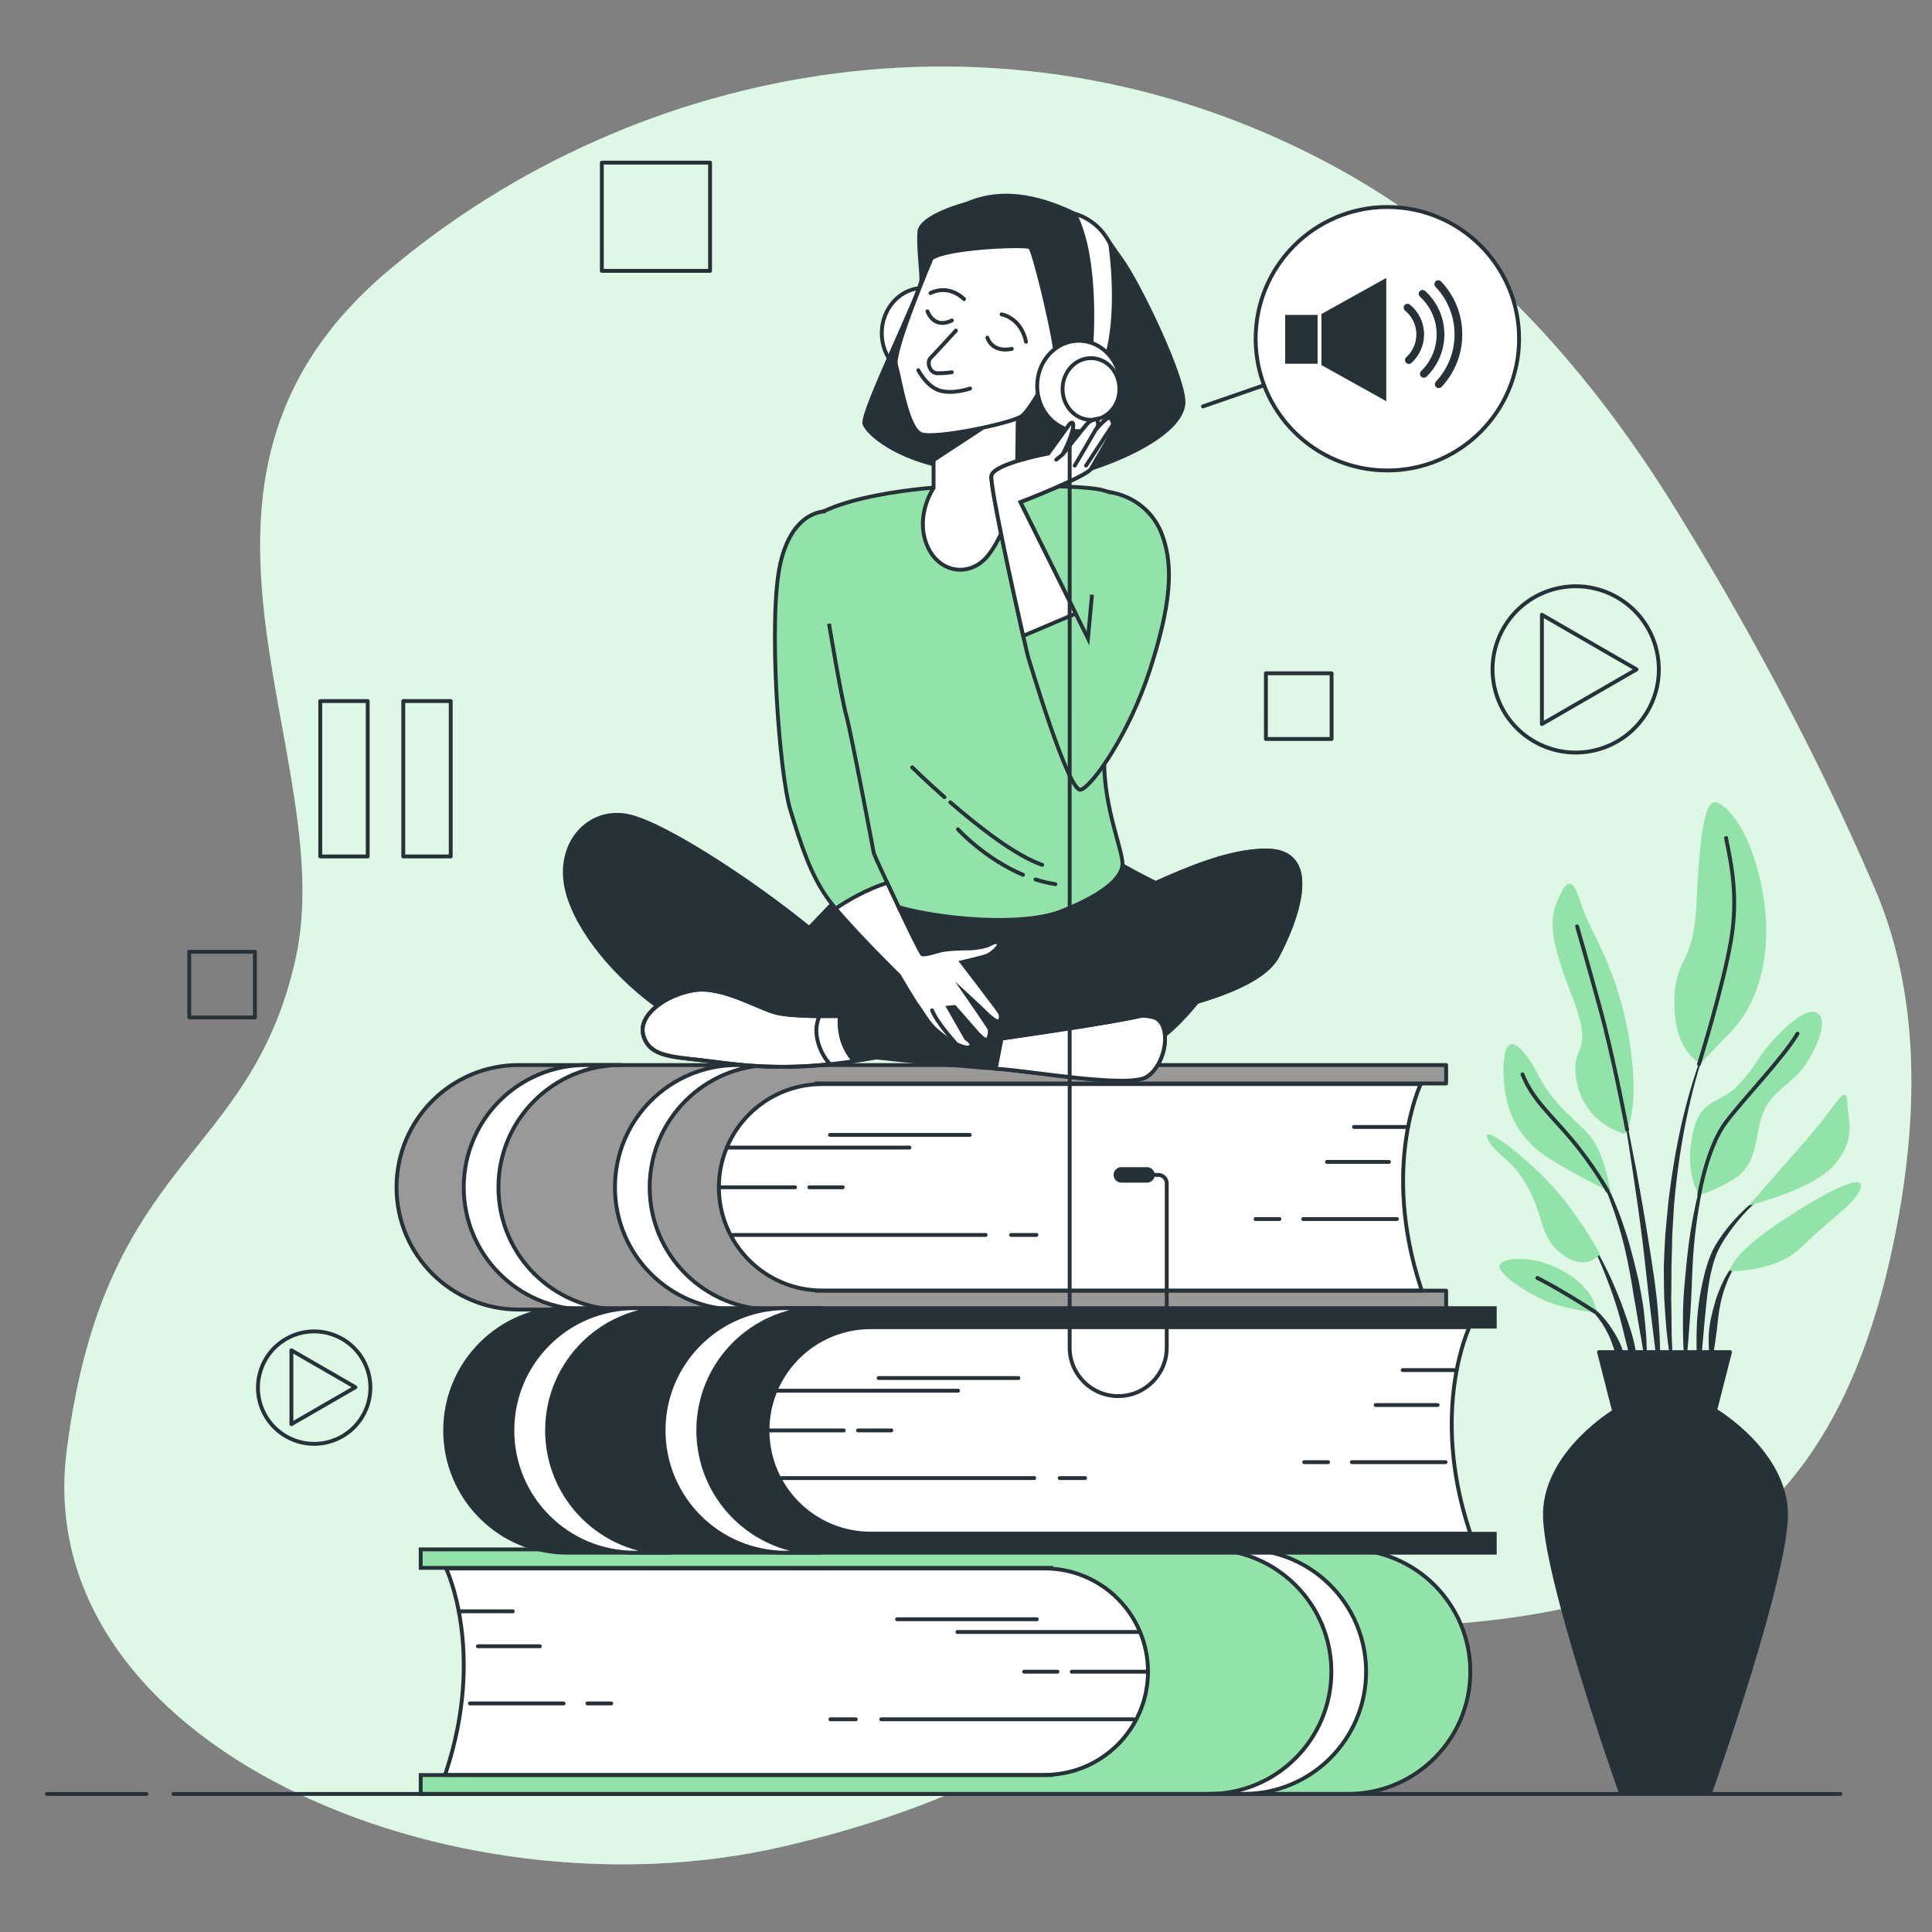 <?xml version="1.0" encoding="utf-8"?>
<!-- Generator: Adobe Illustrator 27.5.0, SVG Export Plug-In . SVG Version: 6.00 Build 0)  -->
<svg version="1.1" xmlns="http://www.w3.org/2000/svg" xmlns:xlink="http://www.w3.org/1999/xlink" x="0px" y="0px"
	 viewBox="0 0 500 500" style="enable-background:new 0 0 500 500;" xml:space="preserve">
<rect x="0" y="0" width="500" height="500" fill="#808080" stroke="none"/>
<g id="Background_Simple">
	<g>
		<path style="fill:#92E3A9;" d="M472.732,202.676c-11.686-24.133-25.001-48.08-38.817-70.477
			c-21.401-34.692-49.42-67.213-86.089-87.727C262.761-3.114,164.774,15.507,100.168,70.335S88.323,195.508,76.479,248.266
			c-11.844,52.759-49.532,50.69-59.223,127.242c-9.691,76.552,100.14,122.069,185.205,102.414
			c85.065-19.655,86.142-54.828,158.286-56.897c72.144-2.069,115.215-23.793,130.29-104.485c5.297-28.352,5.856-59.17-5.71-86.254
			C481.407,221.107,477.188,211.878,472.732,202.676z"/>
		<path style="opacity:0.7;fill:#FFFFFF;" d="M472.732,202.676c-11.686-24.133-25.001-48.08-38.817-70.477
			c-21.401-34.692-49.42-67.213-86.089-87.727C262.761-3.114,164.774,15.507,100.168,70.335S88.323,195.508,76.479,248.266
			c-11.844,52.759-49.532,50.69-59.223,127.242c-9.691,76.552,100.14,122.069,185.205,102.414
			c85.065-19.655,86.142-54.828,158.286-56.897c72.144-2.069,115.215-23.793,130.29-104.485c5.297-28.352,5.856-59.17-5.71-86.254
			C481.407,221.107,477.188,211.878,472.732,202.676z"/>
	</g>
</g>
<g id="Plant_1_">
	<g>
		<g>
			<g>
				<path style="fill:#263238;" d="M442.164,269.343l0.002-0.006c0.019-0.048-0.004-0.102-0.051-0.122
					c-0.048-0.021-0.104,0.001-0.125,0.05c-2.885,6.663-4.914,13.658-6.608,20.714c-1.634,7.075-2.818,14.252-3.646,21.474
					l-0.516,5.428c-0.08,0.905-0.178,1.81-0.243,2.716l-0.148,2.723c-0.078,1.816-0.19,3.633-0.241,5.45l0.049,5.455l0.061,2.726
					c0.04,0.908,0.106,1.815,0.167,2.722c0.138,1.813,0.248,3.627,0.414,5.435c0.348,3.616,0.891,7.213,1.451,10.794
					c0.007,0.046,0.047,0.081,0.095,0.081c0.053,0,0.095-0.043,0.095-0.096v-0.005c-0.01-1.818-0.086-3.626-0.127-5.436
					c-0.052-1.808-0.21-3.607-0.184-5.416c0.008-1.808-0.039-3.611-0.059-5.414l-0.05-2.703l0.048-2.704l0.025-5.405l0.146-5.402
					l0.056-2.703c0.035-0.901,0.102-1.799,0.151-2.699l0.332-5.399c0.632-7.184,1.619-14.342,3.058-21.418
					C437.751,283.114,439.527,276.073,442.164,269.343z"/>
				<path style="fill:#263238;" d="M442.939,297.606c0.014-0.048-0.012-0.103-0.06-0.119c-0.05-0.017-0.104,0.009-0.121,0.059
					c-1.555,4.491-2.797,9.085-3.848,13.727c-1.003,4.65-1.791,9.361-2.271,14.108c-0.48,4.73-1.009,9.465-1.074,14.221
					c-0.073,4.753,0.003,9.513,0.505,14.261c0.005,0.044,0.04,0.081,0.085,0.085c0.053,0.006,0.1-0.033,0.105-0.085
					c0.549-4.735,0.884-9.458,1.212-14.18c0.335-4.72,0.38-9.453,0.688-14.174c0.285-4.707,0.876-9.395,1.686-14.052
					C440.641,306.798,441.632,302.157,442.939,297.606z"/>
				<path style="fill:#263238;" d="M458.608,307.548c-0.028-0.044-0.087-0.058-0.132-0.03c-3.922,2.483-7.42,5.61-10.477,9.134
					c-1.503,1.788-2.899,3.66-4.096,5.696l-0.842,1.589l-0.659,1.65c-0.237,0.547-0.404,1.111-0.575,1.673
					c-0.169,0.563-0.359,1.124-0.511,1.691c-1.177,4.541-1.956,9.169-2.168,13.821c-0.189,4.649-0.101,9.305,0.52,13.921
					c0.007,0.044,0.043,0.08,0.088,0.083c0.053,0.004,0.099-0.036,0.103-0.089l1.194-13.78c0.476-4.555,0.768-9.138,1.746-13.587
					c0.124-0.554,0.284-1.096,0.424-1.645c0.142-0.549,0.28-1.1,0.483-1.623l0.559-1.593l0.72-1.504
					c1.061-1.991,2.359-3.895,3.754-5.7c2.798-3.611,6.09-6.903,9.838-9.575l0.005-0.004
					C458.623,307.647,458.635,307.591,458.608,307.548z"/>
				<path style="fill:#263238;" d="M451.024,325.252c-2.135,1.379-3.564,3.547-4.764,5.727c-1.145,2.23-2.047,4.593-2.67,7.017
					c-0.187,0.6-0.335,1.208-0.466,1.82l-0.432,1.832c-0.22,1.23-0.393,2.474-0.463,3.721c-0.016,1.25-0.052,2.499,0.032,3.745
					c0.104,1.246,0.245,2.489,0.491,3.721c0.009,0.035,0.038,0.069,0.076,0.076c0.053,0.011,0.104-0.024,0.115-0.076
					c0.302-1.229,0.5-2.448,0.66-3.663c0.194-1.213,0.382-2.418,0.527-3.625c0.177-1.201,0.336-2.4,0.43-3.61
					c0.168-1.194,0.256-2.415,0.518-3.595c0.419-2.389,1.11-4.721,2.043-6.951c0.929-2.212,2.14-4.416,4-5.974l0.014-0.012
					c0.036-0.03,0.045-0.083,0.019-0.124C451.127,325.236,451.068,325.223,451.024,325.252z"/>
				<path style="fill:#263238;" d="M429.05,339.054c-0.515-6.117-1.524-12.173-2.478-18.226c-0.956-6.054-2.011-12.089-3.118-18.114
					c-1.147-6.017-2.345-12.023-3.643-18.008c-0.011-0.05-0.06-0.083-0.11-0.074c-0.052,0.01-0.086,0.059-0.077,0.111
					c1.047,6.03,1.994,12.077,2.889,18.13c0.918,6.048,1.782,12.104,2.548,18.171c0.748,6.069,1.33,12.152,2.091,18.211l2.238,18.21
					c0.005,0.046,0.043,0.082,0.091,0.085c0.053,0.003,0.097-0.038,0.1-0.091c0.07-1.534,0.072-3.069,0.109-4.607
					c0.014-1.537-0.062-3.068-0.09-4.605C429.542,345.172,429.28,342.115,429.05,339.054z"/>
				<path style="fill:#263238;" d="M425.382,338.966c-0.327-2.423-0.772-4.832-1.235-7.233l-0.859-3.571
					c-0.281-1.191-0.548-2.384-0.897-3.559c-1.221-4.739-2.78-9.397-4.675-13.911l-0.734-1.683l-0.815-1.647
					c-0.518-1.109-1.145-2.165-1.74-3.234c-1.279-2.083-2.606-4.165-4.415-5.854c-0.037-0.034-0.094-0.034-0.131,0.001
					c-0.038,0.036-0.039,0.097-0.002,0.135l0.009,0.01c1.672,1.733,2.891,3.873,4.039,5.987c0.532,1.088,1.094,2.157,1.549,3.28
					l0.718,1.665l0.637,1.7c1.695,4.529,3.054,9.183,4.076,13.915c0.557,2.353,0.927,4.752,1.383,7.125l0.573,3.585
					c0.207,1.192,0.462,2.376,0.63,3.575c0.382,2.392,0.822,4.777,1.239,7.17c0.371,2.4,0.809,4.795,1.315,7.192
					c0.009,0.043,0.048,0.079,0.094,0.079c0.053,0,0.096-0.042,0.096-0.096c0.011-2.444-0.046-4.889-0.171-7.331
					C425.924,343.827,425.636,341.399,425.382,338.966z"/>
				<path style="fill:#263238;" d="M420.32,339.278c-1.134-3.21-2.445-6.352-3.874-9.432c-1.467-3.064-3.05-6.069-4.872-8.932
					c-0.028-0.04-0.086-0.057-0.129-0.031c-0.046,0.027-0.06,0.085-0.034,0.131c1.592,2.973,2.938,6.075,4.158,9.211
					c1.242,3.128,2.361,6.303,3.298,9.528c0.957,3.222,1.642,6.506,2.499,9.742c0.901,3.234,1.63,6.501,2.625,9.776
					c0.012,0.039,0.049,0.07,0.092,0.071c0.053,0.001,0.097-0.042,0.098-0.095c0.048-3.417-0.287-6.832-0.952-10.177
					C422.629,345.706,421.446,342.485,420.32,339.278z"/>
				<path style="fill:#263238;" d="M420.109,349.969c-0.58-2.01-1.569-3.882-2.693-5.647c-1.104-1.773-2.384-3.45-3.919-4.87
					c-0.791-0.685-1.599-1.344-2.493-1.88c-0.88-0.55-1.815-1.015-2.828-1.278c-0.044-0.012-0.091,0.01-0.111,0.053
					c-0.021,0.048,0,0.104,0.048,0.126l0.011,0.005c1.833,0.815,3.382,2.165,4.691,3.644c1.327,1.481,2.385,3.179,3.268,4.948
					c0.928,1.757,1.408,3.699,2.215,5.509c0.356,0.928,0.71,1.862,1.122,2.789c0.349,0.946,0.737,1.888,1.23,2.826l0.003,0.005
					c0.016,0.03,0.047,0.051,0.083,0.052c0.054,0.002,0.1-0.04,0.102-0.094c0.044-1.047-0.018-2.088-0.117-3.127
					C420.572,352.004,420.355,350.984,420.109,349.969z"/>
			</g>
			<path style="fill:#92E3A9;" d="M420.488,293.463c0,0-10.024-2.313-12.337-13.108c-2.313-10.795,5.14-6.168-1.542-23.132
				c-6.683-16.963-5.14-20.818-2.827-25.702c2.313-4.883,3.598-3.341,5.654,3.084c2.056,6.425,9.51,16.449,12.337,35.212
				C424.6,288.58,420.488,293.463,420.488,293.463z"/>
			<path style="fill:#92E3A9;" d="M440.278,275.215c0,0-6.683-2.313-6.94-14.907c-0.257-12.594,4.884-10.024,5.655-25.702
				c0.771-15.678,1.799-26.73,4.626-26.987c2.827-0.257,10.281,7.711,12.851,25.188c2.57,17.477-3.341,29.043-8.482,34.183
				C442.848,272.131,440.278,275.215,440.278,275.215z"/>
			<path style="fill:#92E3A9;" d="M416.889,308.628c0,0-1.542-9.253-4.626-13.622c-3.084-4.37-9.767-8.225-14.136-16.706
				c-4.369-8.482-9.253-12.594-8.996-0.514c0.257,12.08,5.654,18.249,12.337,22.361
				C408.151,304.258,416.889,308.628,416.889,308.628z"/>
			<path style="fill:#92E3A9;" d="M414.062,324.563c0,0-6.168-11.823-15.164-20.561c-8.996-8.739-16.192-13.108-13.622-8.739
				c2.57,4.369,5.655,4.112,10.024,11.823c4.369,7.711,3.084,13.365,9.253,17.734C410.721,329.189,414.062,324.563,414.062,324.563z
				"/>
			<path style="fill:#92E3A9;" d="M413.291,339.727c-0.257-0.771-0.514-6.425-9.253-11.052c-8.739-4.626-16.963-2.827-15.935-0.514
				c1.028,2.313,6.425,6.169,11.823,8.482C405.324,338.956,413.291,339.727,413.291,339.727z"/>
			<path style="fill:#92E3A9;" d="M439.764,309.142c0,0-3.855-4.883-1.799-15.164c2.056-10.281,6.682-7.711,11.823-13.108
				c5.14-5.397,4.112-6.169,9.253-11.823c5.14-5.654,9.767-8.739,11.823-6.426c2.056,2.313-1.028,9.51-4.112,13.622
				c-3.084,4.112-7.967,6.169-10.281,11.309c-2.313,5.141-1.285,13.365-7.197,17.22
				C443.363,308.628,439.764,309.142,439.764,309.142z"/>
			<path style="fill:#92E3A9;" d="M452.615,311.969c0,0,9.253-10.538,15.935-18.248c6.683-7.711,9.253-13.622,9.51-8.482
				c0.257,5.14,2.313,9.253-3.084,15.935C469.578,307.857,452.615,311.969,452.615,311.969z"/>
			<path style="fill:#92E3A9;" d="M447.732,328.932c0,0-0.257-4.112,14.393-13.622c14.65-9.51,20.819-11.309,19.276-7.453
				c-1.542,3.855-7.967,7.711-14.907,14.65C459.555,329.446,447.732,328.932,447.732,328.932z"/>
			<path style="fill:none;stroke:#263238;stroke-linecap:round;stroke-linejoin:round;stroke-miterlimit:10;" d="M421.099,292.368
				c0,0-3.439-18.438-7.037-31.546c-3.598-13.108-5.911-21.076-5.911-21.076"/>
			<path style="fill:none;stroke:#263238;stroke-linecap:round;stroke-linejoin:round;stroke-miterlimit:10;" d="M439.686,275.409
				c0,0,6.246-19.985,8.303-32.064c2.056-12.08-0.257-21.076-1.285-26.473"/>
			<path style="fill:none;stroke:#263238;stroke-linecap:round;stroke-linejoin:round;stroke-miterlimit:10;" d="M416.079,308.242
				c0,0-3.816-6.811-9.47-13.493c-5.654-6.683-10.024-10.281-12.594-16.706"/>
			<path style="fill:none;stroke:#263238;stroke-linecap:round;stroke-linejoin:round;stroke-miterlimit:10;" d="M439.764,309.142
				c0,0,2.056-12.337,6.94-18.763c4.883-6.425,14.65-16.449,18.505-22.875"/>
			<path style="fill:none;stroke:#263238;stroke-linecap:round;stroke-linejoin:round;stroke-miterlimit:10;" d="M412.687,339.446
				c0,0-8.649-5.631-14.817-8.715"/>
		</g>
		<g>
			<g>
				<path style="fill:#263238;stroke:#263238;stroke-linecap:round;stroke-linejoin:round;stroke-miterlimit:10;" d="
					M462.208,391.252c-0.578-15.596-17.907-25.994-17.907-25.994h-10.963h-4.633h-10.963c0,0-17.329,10.398-17.907,25.994
					c-0.578,15.596,19.64,72.783,19.64,72.783h9.23h4.633h9.23C442.568,464.034,462.786,406.848,462.208,391.252z"/>
				<polygon style="fill:#263238;stroke:#263238;stroke-linecap:round;stroke-linejoin:round;stroke-miterlimit:10;" points="
					447.721,349.923 413.831,349.923 417.742,365.258 443.811,365.258 				"/>
			</g>
		</g>
	</g>
</g>
<g id="Books">
	<g>
		<path style="fill:#92E3A9;stroke:#263238;stroke-miterlimit:10;" d="M272.029,459.381v-53.62H108.88v-4.777h239.998
			c17.476,0,31.643,14.167,31.643,31.643l0,0c0,17.476-14.167,31.644-31.643,31.644H108.88v-4.89H272.029z"/>
		<path style="fill:#FFFFFF;stroke:#263238;stroke-linecap:round;stroke-linejoin:round;stroke-miterlimit:10;" d="M344.557,432.627
			c0-17.476-14.167-31.643-31.643-31.643h8.987c17.476,0,31.643,14.167,31.643,31.643c0,17.476-14.167,31.644-31.643,31.644h-8.987
			C330.39,464.271,344.557,450.103,344.557,432.627z"/>
		<path style="fill:#FFFFFF;stroke:#263238;stroke-linecap:round;stroke-linejoin:round;stroke-miterlimit:10;" d="M115.455,458.517
			c10.274-31.232,0-52.602,0-52.602h154.93c14.753,0,26.712,11.959,26.712,26.712l0,0c0,14.753-11.959,26.712-26.712,26.712H115.167
			C115.264,459.067,115.362,458.802,115.455,458.517z"/>
		
			<line style="fill:none;stroke:#263238;stroke-linecap:round;stroke-linejoin:round;stroke-miterlimit:10;" x1="295.042" y1="422.353" x2="247.783" y2="422.353"/>
		
			<line style="fill:none;stroke:#263238;stroke-linecap:round;stroke-linejoin:round;stroke-miterlimit:10;" x1="297.097" y1="432.627" x2="277.371" y2="432.627"/>
		
			<line style="fill:none;stroke:#263238;stroke-linecap:round;stroke-linejoin:round;stroke-miterlimit:10;" x1="293.398" y1="444.956" x2="228.057" y2="444.956"/>
		
			<line style="fill:none;stroke:#263238;stroke-linecap:round;stroke-linejoin:round;stroke-miterlimit:10;" x1="268.33" y1="419.066" x2="232.166" y2="419.066"/>
		
			<line style="fill:none;stroke:#263238;stroke-linecap:round;stroke-linejoin:round;stroke-miterlimit:10;" x1="273.673" y1="432.627" x2="265.043" y2="432.627"/>
		
			<line style="fill:none;stroke:#263238;stroke-linecap:round;stroke-linejoin:round;stroke-miterlimit:10;" x1="221.481" y1="444.956" x2="214.906" y2="444.956"/>
		
			<line style="fill:none;stroke:#263238;stroke-linecap:round;stroke-linejoin:round;stroke-miterlimit:10;" x1="118.743" y1="417.011" x2="132.715" y2="417.011"/>
		
			<line style="fill:none;stroke:#263238;stroke-linecap:round;stroke-linejoin:round;stroke-miterlimit:10;" x1="139.701" y1="426.052" x2="123.674" y2="426.052"/>
		
			<line style="fill:none;stroke:#263238;stroke-linecap:round;stroke-linejoin:round;stroke-miterlimit:10;" x1="152.03" y1="440.846" x2="158.194" y2="440.846"/>
		
			<line style="fill:none;stroke:#263238;stroke-linecap:round;stroke-linejoin:round;stroke-miterlimit:10;" x1="121.619" y1="440.846" x2="145.866" y2="440.846"/>
	</g>
	<g>
		<path style="fill:#999999;stroke:#263238;stroke-linecap:round;stroke-linejoin:round;stroke-miterlimit:10;" d="M211.112,334.025
			v-53.62h163.149v-4.777H134.264c-17.476,0-31.643,14.167-31.643,31.643l0,0c0,17.476,14.167,31.643,31.643,31.643h239.998v-4.89
			H211.112z"/>
		<path style="fill:#FFFFFF;stroke:#263238;stroke-linecap:round;stroke-linejoin:round;stroke-miterlimit:10;" d="M129,307.271
			c0-17.476,14.167-31.643,31.643-31.643h-8.986c-17.476,0-31.643,14.167-31.643,31.643c0,17.476,14.167,31.643,31.643,31.643h8.986
			C143.167,338.915,129,324.747,129,307.271z"/>
		<path style="fill:#FFFFFF;stroke:#263238;stroke-linecap:round;stroke-linejoin:round;stroke-miterlimit:10;" d="M168.135,307.271
			c0-17.476,14.167-31.643,31.643-31.643h-8.987c-17.476,0-31.643,14.167-31.643,31.643c0,17.476,14.167,31.643,31.643,31.643h8.987
			C182.302,338.915,168.135,324.747,168.135,307.271z"/>
		<path style="fill:#FFFFFF;stroke:#263238;stroke-linecap:round;stroke-linejoin:round;stroke-miterlimit:10;" d="M367.686,333.161
			c-10.274-31.233,0-52.602,0-52.602h-154.93c-14.753,0-26.712,11.959-26.712,26.712l0,0c0,14.753,11.959,26.712,26.712,26.712
			h155.218C367.877,333.711,367.779,333.446,367.686,333.161z"/>
		
			<line style="fill:none;stroke:#263238;stroke-linecap:round;stroke-linejoin:round;stroke-miterlimit:10;" x1="188.099" y1="296.997" x2="235.358" y2="296.997"/>
		
			<line style="fill:none;stroke:#263238;stroke-linecap:round;stroke-linejoin:round;stroke-miterlimit:10;" x1="186.044" y1="307.271" x2="205.77" y2="307.271"/>
		
			<line style="fill:none;stroke:#263238;stroke-linecap:round;stroke-linejoin:round;stroke-miterlimit:10;" x1="189.742" y1="319.6" x2="255.084" y2="319.6"/>
		
			<line style="fill:none;stroke:#263238;stroke-linecap:round;stroke-linejoin:round;stroke-miterlimit:10;" x1="214.811" y1="293.71" x2="250.975" y2="293.71"/>
		
			<line style="fill:none;stroke:#263238;stroke-linecap:round;stroke-linejoin:round;stroke-miterlimit:10;" x1="209.468" y1="307.271" x2="218.098" y2="307.271"/>
		
			<line style="fill:none;stroke:#263238;stroke-linecap:round;stroke-linejoin:round;stroke-miterlimit:10;" x1="261.659" y1="319.6" x2="268.235" y2="319.6"/>
		
			<line style="fill:none;stroke:#263238;stroke-linecap:round;stroke-linejoin:round;stroke-miterlimit:10;" x1="364.398" y1="291.655" x2="350.426" y2="291.655"/>
		
			<line style="fill:none;stroke:#263238;stroke-linecap:round;stroke-linejoin:round;stroke-miterlimit:10;" x1="343.439" y1="300.696" x2="359.467" y2="300.696"/>
		
			<line style="fill:none;stroke:#263238;stroke-linecap:round;stroke-linejoin:round;stroke-miterlimit:10;" x1="331.111" y1="315.49" x2="324.947" y2="315.49"/>
		
			<line style="fill:none;stroke:#263238;stroke-linecap:round;stroke-linejoin:round;stroke-miterlimit:10;" x1="361.521" y1="315.49" x2="337.275" y2="315.49"/>
	</g>
	<g>
		<path style="fill:#263238;stroke:#263238;stroke-miterlimit:10;" d="M223.696,396.945v-53.62h163.149v-4.777H146.848
			c-17.476,0-31.643,14.167-31.643,31.644l0,0c0,17.476,14.167,31.643,31.643,31.643h239.998v-4.89H223.696z"/>
		<path style="fill:#FFFFFF;stroke:#263238;stroke-linecap:round;stroke-linejoin:round;stroke-miterlimit:10;" d="M141.584,370.191
			c0-17.476,14.167-31.644,31.643-31.644h-8.986c-17.476,0-31.643,14.167-31.643,31.644c0,17.476,14.167,31.643,31.643,31.643h8.986
			C155.751,401.835,141.584,387.668,141.584,370.191z"/>
		<path style="fill:#FFFFFF;stroke:#263238;stroke-linecap:round;stroke-linejoin:round;stroke-miterlimit:10;" d="M180.719,370.191
			c0-17.476,14.167-31.644,31.643-31.644h-8.987c-17.476,0-31.643,14.167-31.643,31.644c0,17.476,14.167,31.643,31.643,31.643h8.987
			C194.886,401.835,180.719,387.668,180.719,370.191z"/>
		<path style="fill:#FFFFFF;stroke:#263238;stroke-linecap:round;stroke-linejoin:round;stroke-miterlimit:10;" d="M380.27,396.081
			c-10.274-31.232,0-52.602,0-52.602H225.34c-14.753,0-26.712,11.959-26.712,26.712l0,0c0,14.753,11.959,26.712,26.712,26.712
			h155.218C380.461,396.631,380.363,396.366,380.27,396.081z"/>
		
			<line style="fill:none;stroke:#263238;stroke-linecap:round;stroke-linejoin:round;stroke-miterlimit:10;" x1="200.683" y1="359.917" x2="247.942" y2="359.917"/>
		
			<line style="fill:none;stroke:#263238;stroke-linecap:round;stroke-linejoin:round;stroke-miterlimit:10;" x1="198.628" y1="370.191" x2="218.354" y2="370.191"/>
		
			<line style="fill:none;stroke:#263238;stroke-linecap:round;stroke-linejoin:round;stroke-miterlimit:10;" x1="202.326" y1="382.52" x2="267.668" y2="382.52"/>
		
			<line style="fill:none;stroke:#263238;stroke-linecap:round;stroke-linejoin:round;stroke-miterlimit:10;" x1="227.395" y1="356.63" x2="263.559" y2="356.63"/>
		
			<line style="fill:none;stroke:#263238;stroke-linecap:round;stroke-linejoin:round;stroke-miterlimit:10;" x1="222.052" y1="370.191" x2="230.682" y2="370.191"/>
		
			<line style="fill:none;stroke:#263238;stroke-linecap:round;stroke-linejoin:round;stroke-miterlimit:10;" x1="274.243" y1="382.52" x2="280.819" y2="382.52"/>
		
			<line style="fill:none;stroke:#263238;stroke-linecap:round;stroke-linejoin:round;stroke-miterlimit:10;" x1="376.982" y1="354.575" x2="363.01" y2="354.575"/>
		
			<line style="fill:none;stroke:#263238;stroke-linecap:round;stroke-linejoin:round;stroke-miterlimit:10;" x1="356.023" y1="363.616" x2="372.051" y2="363.616"/>
		
			<line style="fill:none;stroke:#263238;stroke-linecap:round;stroke-linejoin:round;stroke-miterlimit:10;" x1="343.695" y1="378.41" x2="337.53" y2="378.41"/>
		
			<line style="fill:none;stroke:#263238;stroke-linecap:round;stroke-linejoin:round;stroke-miterlimit:10;" x1="374.105" y1="378.41" x2="349.859" y2="378.41"/>
	</g>
</g>
<g id="Icons_2">
	<g>
		
			<ellipse transform="matrix(0.973 -0.232 0.232 0.973 -29.061 99.254)" style="fill:none;stroke:#263238;stroke-linecap:round;stroke-linejoin:round;stroke-miterlimit:10;" cx="407.662" cy="173.244" rx="21.511" ry="21.511"/>
		<polygon style="fill:none;stroke:#263238;stroke-linecap:round;stroke-linejoin:round;stroke-miterlimit:10;" points="
			423.539,173.244 399.048,159.104 399.048,187.384 		"/>
	</g>
	<g>
		
			<ellipse transform="matrix(0.383 -0.924 0.924 0.383 -281.536 296.678)" style="fill:none;stroke:#263238;stroke-linecap:round;stroke-linejoin:round;stroke-miterlimit:10;" cx="81.237" cy="359.013" rx="14.544" ry="14.544"/>
		<polygon style="fill:none;stroke:#263238;stroke-linecap:round;stroke-linejoin:round;stroke-miterlimit:10;" points="
			91.972,359.013 75.413,349.453 75.413,368.574 		"/>
	</g>
	<g>
		
			<rect x="82.886" y="181.429" style="fill:none;stroke:#263238;stroke-linecap:round;stroke-linejoin:round;stroke-miterlimit:10;" width="12.275" height="40.221"/>
		
			<rect x="104.368" y="181.429" style="fill:none;stroke:#263238;stroke-linecap:round;stroke-linejoin:round;stroke-miterlimit:10;" width="12.275" height="40.221"/>
	</g>
	
		<rect x="155.754" y="42.092" style="fill:none;stroke:#263238;stroke-linecap:round;stroke-linejoin:round;stroke-miterlimit:10;" width="28.011" height="28.011"/>
	
		<rect x="327.613" y="174.247" style="fill:none;stroke:#263238;stroke-linecap:round;stroke-linejoin:round;stroke-miterlimit:10;" width="16.999" height="16.999"/>
	
		<rect x="48.975" y="246.309" style="fill:none;stroke:#263238;stroke-linecap:round;stroke-linejoin:round;stroke-miterlimit:10;" width="16.999" height="16.999"/>
</g>
<g id="Icon_1">
	<g>
		
			<circle style="fill:#FFFFFF;stroke:#263238;stroke-linecap:round;stroke-linejoin:round;stroke-miterlimit:10;" cx="359.048" cy="87.664" r="34.092"/>
		<g>
			<g>
				<polygon style="fill:#263238;" points="341.985,81.268 341.985,94.482 358.766,103.827 358.766,71.923 				"/>
				<rect x="332.603" y="81.497" style="fill:#263238;" width="8.39" height="12.64"/>
			</g>
			<g>
				<path style="fill:none;stroke:#263238;stroke-width:2;stroke-linecap:round;stroke-linejoin:round;stroke-miterlimit:10;" d="
					M372.349,99.435c3.156-3.37,5.089-7.901,5.089-12.883c0-5.048-1.984-9.632-5.215-13.016"/>
				<path style="fill:none;stroke:#263238;stroke-width:2;stroke-linecap:round;stroke-linejoin:round;stroke-miterlimit:10;" d="
					M368.488,96.753c2.661-2.583,4.315-6.199,4.315-10.201c0-4.161-1.788-7.905-4.638-10.505"/>
				<path style="fill:none;stroke:#263238;stroke-width:2;stroke-linecap:round;stroke-linejoin:round;stroke-miterlimit:10;" d="
					M364.616,93.184c1.802-1.639,2.934-4.003,2.934-6.631c0-2.796-1.28-5.293-3.287-6.936"/>
			</g>
		</g>
		
			<line style="fill:#FFFFFF;stroke:#263238;stroke-linecap:round;stroke-linejoin:round;stroke-miterlimit:10;" x1="326.883" y1="99.789" x2="311.332" y2="105.172"/>
	</g>
</g>
<g id="Character">
	<g>
		<path style="fill:#263238;stroke:#263238;stroke-miterlimit:10;" d="M222.151,226.83c0,0-0.266,0.279-0.721,0.757
			c-2.555,2.682-11.068,11.615-11.81,12.357c-0.874,0.874-3.788,3.206-3.788,3.206s-8.742,6.411-7.868,8.16
			c0.874,1.748,23.021,17.485,39.049,20.69c16.027,3.206,53.619,2.04,60.904-1.748c7.285-3.788,16.319-16.027,20.107-23.021
			c3.788-6.994-4.662-12.531-9.908-14.57c-5.245-2.04-18.359-8.742-20.399-10.491L222.151,226.83z"/>
		<path style="fill:#92E3A9;stroke:#263238;stroke-miterlimit:10;" d="M243.709,126.039c0,0-32.595,1.84-37.063,11.829
			s6.046,52.572,6.834,62.298c0.788,9.726,1.577,27.6,13.143,32.595c11.566,4.994,37.063,7.36,47.841,3.154
			c10.777-4.206,16.034-8.674,16.034-12.354c0-3.68-4.731-14.457-4.731-26.286c0-11.829,13.932-36.012,13.669-50.995
			c-0.263-14.983-7.36-17.612-14.195-19.452C278.406,124.988,243.709,126.039,243.709,126.039z"/>
		<g>
			<path style="fill:none;stroke:#263238;stroke-linecap:round;stroke-linejoin:round;stroke-miterlimit:10;" d="M245.942,207.634
				c7.209,6.249,16.892,13.841,23.79,16.189"/>
			<path style="fill:none;stroke:#263238;stroke-linecap:round;stroke-linejoin:round;stroke-miterlimit:10;" d="M236.086,198.589
				c0,0,3.434,3.392,8.344,7.723"/>
			<path style="fill:none;stroke:#263238;stroke-linecap:round;stroke-linejoin:round;stroke-miterlimit:10;" d="M267.989,227.604
				c1.66,0.532,3.385,0.951,5.16,1.214"/>
			<path style="fill:none;stroke:#263238;stroke-linecap:round;stroke-linejoin:round;stroke-miterlimit:10;" d="M247.914,214.623
				c0,0,6.916,7.575,16.839,11.777"/>
		</g>
		<g>
			<path style="fill:#263238;stroke:#263238;stroke-miterlimit:10;" d="M258.869,263.547c0,0-11.124-4.116-12.531-4.371
				c-6.712-1.216-20.301-4.553-32.346-15.153c-14.57-12.822-41.963-31.181-51.871-32.929c-9.908-1.749-18.067,7.285-15.445,18.941
				c2.623,11.656,15.445,25.935,28.267,33.512c12.822,7.577,75.766,12.531,83.926,13.113c8.159,0.583,33.221,4.954,37.883,2.04
				c4.662-2.914,6.411-11.948,2.914-14.862c-3.497-2.914-26.518,1.166-31.472,0.583C263.24,263.839,258.869,263.547,258.869,263.547
				z"/>
			<path style="fill:#FFFFFF;stroke:#263238;stroke-miterlimit:10;" d="M268.194,264.421c-3.289-0.387-6.313-0.645-7.98-0.775
				l-2.522,12.927c0.465,0.035,0.866,0.064,1.177,0.086c8.159,0.583,33.221,4.954,37.883,2.04
				c4.663-2.914,6.411-11.948,2.914-14.862C296.169,260.924,273.148,265.004,268.194,264.421z"/>
		</g>
		<g>
			<path style="fill:#FFFFFF;stroke:#263238;stroke-miterlimit:10;" d="M217.197,262.964c0,0,36.717-14.279,55.951-22.438
				c19.233-8.16,39.34-20.399,54.493-20.399c15.153,0,7.285,19.233,2.914,27.393c-4.371,8.159-23.021,12.822-37.009,15.736
				c-13.988,2.914-50.414,7.577-70.812,11.074c-20.399,3.497-33.803,0.874-41.671,0c-7.868-0.874-13.113-1.166-14.57-6.411
				c-1.457-5.245,5.828-10.491,13.113-11.656c7.285-1.166,16.61,4.663,21.273,5.828
				C205.541,263.256,217.197,262.964,217.197,262.964z"/>
			<g>
				<path style="fill:#263238;stroke:#263238;stroke-miterlimit:10;" d="M327.641,220.127c-15.153,0-35.26,12.239-54.493,20.399
					c-18.576,7.881-53.457,21.468-55.82,22.388c-0.265,3.336,0.248,7.825,3.679,11.686c0.577-0.091,1.139-0.169,1.728-0.27
					c20.398-3.497,56.825-8.159,70.812-11.073c13.987-2.914,32.638-7.577,37.009-15.736
					C334.926,239.36,342.794,220.127,327.641,220.127z"/>
				<path style="fill:none;stroke:#263238;stroke-linecap:round;stroke-linejoin:round;stroke-miterlimit:10;" d="M212.074,262.985
					c-3.73-0.045-8.571-0.239-11.195-0.895c-4.663-1.166-13.988-6.994-21.273-5.828c-7.285,1.166-14.57,6.411-13.113,11.656
					c1.457,5.245,6.702,5.537,14.57,6.411c6.801,0.756,17.751,2.81,33.767,1.096c-1.063-1.12-2.112-2.683-2.878-4.885
					C210.799,267.225,211.287,264.697,212.074,262.985z"/>
			</g>
		</g>
		<g>
			<path style="fill:#92E3A9;stroke:#263238;stroke-miterlimit:10;" d="M213.742,132.348c0,0-8.674-0.526-11.829,13.669
				c-3.154,14.195-0.263,54.149,2.629,63.612c2.891,9.463,5.257,16.56,9.463,22.606c4.206,6.046,18.663,20.24,18.663,20.24
				s3.93,6.71,4.932,7.998c1.002,1.288,2.577,4.294,4.724,6.155c2.147,1.861,3.579,2.72,3.579,2.72s4.008,2.434,5.153,1.575
				c1.145-0.859-1.002-2.147-1.002-2.147l-4.581-8.016l1.575-0.143l6.012,6.871c0,0,1.861,2.004,2.434,1.575
				c0.572-0.43,0.859-2.29,0.572-2.863c-0.286-0.573-6.012-8.875-6.012-8.875s3.292,3.006,4.867,4.581
				c1.575,1.575,3.149,2.72,3.579,2.434c0.43-0.286,0.859-1.288,0.143-2.434s-9.734-12.883-9.734-12.883s5.583-1.288,6.585-1.718
				c1.002-0.429,3.149-2.147,3.006-3.006c-0.143-0.859-1.431-0.43-2.434,0.143c-1.002,0.573-4.008,1.002-5.01,1.002
				c-1.002,0-6.012,0-8.303,0.716c-2.29,0.716-3.436,0.859-4.008,0.859c-0.573,0-12.454-25.48-12.597-26.196
				c-0.143-0.716-5.726-30.49-7.157-35.787c-1.432-5.296-4.438-23.619-4.438-23.619"/>
			<path style="fill:#FFFFFF;stroke:#263238;stroke-miterlimit:10;" d="M255.494,269.062c0.572-0.43,0.859-2.29,0.572-2.863
				c-0.286-0.573-6.012-8.875-6.012-8.875s3.292,3.006,4.867,4.581c1.575,1.575,3.149,2.72,3.579,2.434
				c0.43-0.286,0.859-1.288,0.143-2.434s-9.734-12.883-9.734-12.883s5.583-1.288,6.585-1.718c1.002-0.429,3.149-2.147,3.006-3.006
				c-0.143-0.859-1.431-0.43-2.434,0.143c-1.002,0.573-4.008,1.002-5.01,1.002c-1.002,0-6.012,0-8.303,0.716
				c-2.29,0.716-3.436,0.859-4.008,0.859c-0.373,0-5.543-10.809-9.143-18.545c-5.339,1.676-10.236,4.572-13.344,6.659
				c5.655,6.783,16.41,17.343,16.41,17.343s3.93,6.71,4.932,7.998c1.002,1.288,2.577,4.294,4.724,6.155
				c2.147,1.861,3.579,2.72,3.579,2.72s4.008,2.434,5.153,1.575c1.145-0.859-1.002-2.147-1.002-2.147l-4.581-8.016l1.575-0.143
				l6.012,6.871C253.06,267.487,254.921,269.491,255.494,269.062z"/>
			<path style="fill:none;stroke:#263238;stroke-linecap:round;stroke-linejoin:round;stroke-miterlimit:10;" d="M247.126,269.758
				c0,0-4.534-4.929-5.914-8.28"/>
		</g>
		<ellipse style="fill:#FFFFFF;stroke:#263238;stroke-miterlimit:10;" cx="238.977" cy="86.216" rx="10.777" ry="11.697"/>
		<path style="fill:#263238;stroke:#263238;stroke-miterlimit:10;" d="M250.28,52.701c0,0-12.092,3.154-12.354,7.36
			c-0.263,4.206,0.526,9.463,0.526,12.354c0,2.891-15.772,34.698-14.72,37.326c1.051,2.629,8.411,8.937,22.08,11.303
			c13.669,2.366,23.132,4.731,36.538,0.263c13.406-4.469,23.395-10.777,23.92-16.823c0.526-6.046-11.303-30.755-16.034-37.326
			s-4.994-8.411-12.092-11.829C271.046,51.913,260.532,48.233,250.28,52.701z"/>
		<path style="fill:#FFFFFF;stroke:#263238;stroke-miterlimit:10;" d="M241.606,110.793v15.509c0,0-4.732,6.834-1.84,14.457
			c2.891,7.623,11.303,8.937,16.034,2.891c4.732-6.046,7.36-17.349,7.36-17.349l0.263-19.977L241.606,110.793z"/>
		<polygon style="fill:#263238;stroke:#263238;stroke-miterlimit:10;" points="258.34,108.091 241.876,118.895 241.606,110.793 		
			"/>
		<g>
			<path style="fill:#FFFFFF;stroke:#263238;stroke-miterlimit:10;" d="M241.08,66.896c0,0-10.252,24.183-9.2,27.6
				c1.051,3.417,2.891,16.56,6.572,17.874c3.68,1.314,23.657-2.891,26.023-4.731c2.366-1.84,8.149-12.354,8.674-14.983
				c0.526-2.629-5.52-27.863-6.572-28.652C265.526,63.216,244.76,64.004,241.08,66.896z"/>
			<path style="fill:none;stroke:#263238;stroke-linecap:round;stroke-linejoin:round;stroke-miterlimit:10;" d="M247.389,85.559
				c0,0-5.52,6.046-6.572,7.097c-1.051,1.051-0.263,3.943,1.84,3.943c2.103,0,3.68-0.263,3.68-0.263"/>
			<path style="fill:none;stroke:#263238;stroke-linecap:round;stroke-linejoin:round;stroke-miterlimit:10;" d="M237.663,95.81
				c0,0,2.103,4.206,5.52,5.257c3.417,1.052,7.886-0.526,7.886-0.526"/>
			<path style="fill:none;stroke:#263238;stroke-linecap:round;stroke-linejoin:round;stroke-miterlimit:10;" d="M255.537,87.399
				c0,0,1.051,3.943,6.309,2.891"/>
			<path style="fill:none;stroke:#263238;stroke-linecap:round;stroke-linejoin:round;stroke-miterlimit:10;" d="M240.028,80.564
				c0,0,1.577,4.731,6.309,2.366"/>
			<path style="fill:none;stroke:#263238;stroke-linecap:round;stroke-linejoin:round;stroke-miterlimit:10;" d="M259.217,81.353
				c0,0,4.994,0.789,6.309,7.097"/>
			<path style="fill:none;stroke:#263238;stroke-linecap:round;stroke-linejoin:round;stroke-miterlimit:10;" d="M249.492,77.41
				c0,0-3.68-3.943-8.674-1.577"/>
		</g>
		<g>
			<path style="fill:#FFFFFF;stroke:#263238;stroke-miterlimit:10;" d="M282.349,90.553c0,0,2.103-23.132-4.206-35.223
				c0,0,6.046,1.314,9.2,7.886c0,0,2.892,18.926-1.577,31.018L282.349,90.553z"/>
			<ellipse style="fill:#FFFFFF;stroke:#263238;stroke-miterlimit:10;" cx="279.195" cy="99.885" rx="10.777" ry="11.697"/>
			<ellipse style="fill:#FFFFFF;stroke:#263238;stroke-miterlimit:10;" cx="282.349" cy="100.673" rx="7.36" ry="7.988"/>
		</g>
		<g>
			<path style="fill:#92E3A9;stroke:#263238;stroke-miterlimit:10;" d="M286.818,127.354c3.154,0.263,10.777,2.629,13.932,11.04
				s2.103,18.663-3.154,34.96s-14.72,29.966-17.875,31.018c-3.154,1.051-13.406-33.646-13.669-34.435
				c-0.263-0.789-9.989-43.635-9.463-46.789c0.526-3.154,14.72-5.783,14.72-5.783l5.52-7.623c0,0,1.314-1.314,0.789,1.314
				s-2.629,6.572-2.629,6.572s5.783-7.331,6.571-8.149c0.789-0.817,2.366-1.051,2.366-1.051s-0.03,0.319,0.229,0.969
				c0.26,0.65-0.617,1.851-0.617,1.851s3.007-3.522,3.657-3.132c0.65,0.39,0.91,1.559,0.91,2.599c0,1.039-4.626,8.585-5.756,10.594
				c-1.13,2.009-18.282,8.636-18.282,8.636l17.494,35.261l1.051-11.303"/>
			<g>
				<path style="fill:#FFFFFF;stroke:#263238;stroke-miterlimit:10;" d="M278.379,158.793l-14.312-28.848
					c0,0,17.152-6.627,18.282-8.636c1.13-2.01,5.756-9.555,5.756-10.594c0-1.04-0.26-2.209-0.91-2.599
					c-0.65-0.39-3.657,3.132-3.657,3.132s0.877-1.201,0.617-1.851c-0.26-0.65-0.229-0.969-0.229-0.969s-1.577,0.234-2.366,1.051
					c-0.788,0.817-6.572,8.149-6.572,8.149s2.103-3.943,2.629-6.572c0.526-2.629-0.788-1.314-0.788-1.314l-5.52,7.623
					c0,0-14.194,2.629-14.72,5.783c-0.415,2.487,5.545,29.654,8.213,41.418L278.379,158.793z"/>
			</g>
			<path style="fill:none;stroke:#263238;stroke-linecap:round;stroke-linejoin:round;stroke-miterlimit:10;" d="M283.539,111.247
				c0,0-5.089,8.791-5.398,9.253"/>
			
				<line style="fill:none;stroke:#263238;stroke-linecap:round;stroke-linejoin:round;stroke-miterlimit:10;" x1="287.857" y1="110.167" x2="281.071" y2="120.5"/>
		</g>
		
			<line style="fill:none;stroke:#263238;stroke-linecap:round;stroke-linejoin:round;stroke-miterlimit:10;" x1="274.989" y1="117.628" x2="273.36" y2="118.958"/>
	</g>
</g>
<g id="Cable">
	<g>
		
			<line style="fill:none;stroke:#263238;stroke-width:4;stroke-linecap:round;stroke-linejoin:round;stroke-miterlimit:10;" x1="296.838" y1="304.062" x2="290.202" y2="304.062"/>
		<path style="fill:none;stroke:#263238;stroke-linecap:round;stroke-linejoin:round;stroke-miterlimit:10;" d="M276.829,114.352
			V348.75c0,6.938,5.624,12.562,12.562,12.562h0c6.938,0,12.562-5.624,12.562-12.562v-42.483c0-1.217-0.987-2.204-2.204-2.204
			h-2.911"/>
	</g>
</g>
<g id="Floor">
	<g>
		
			<line style="fill:none;stroke:#263238;stroke-linecap:round;stroke-linejoin:round;stroke-miterlimit:10;" x1="44.865" y1="464.271" x2="476.288" y2="464.271"/>
		
			<line style="fill:none;stroke:#263238;stroke-linecap:round;stroke-linejoin:round;stroke-miterlimit:10;" x1="12.158" y1="464.271" x2="37.906" y2="464.271"/>
	</g>
</g>
</svg>
